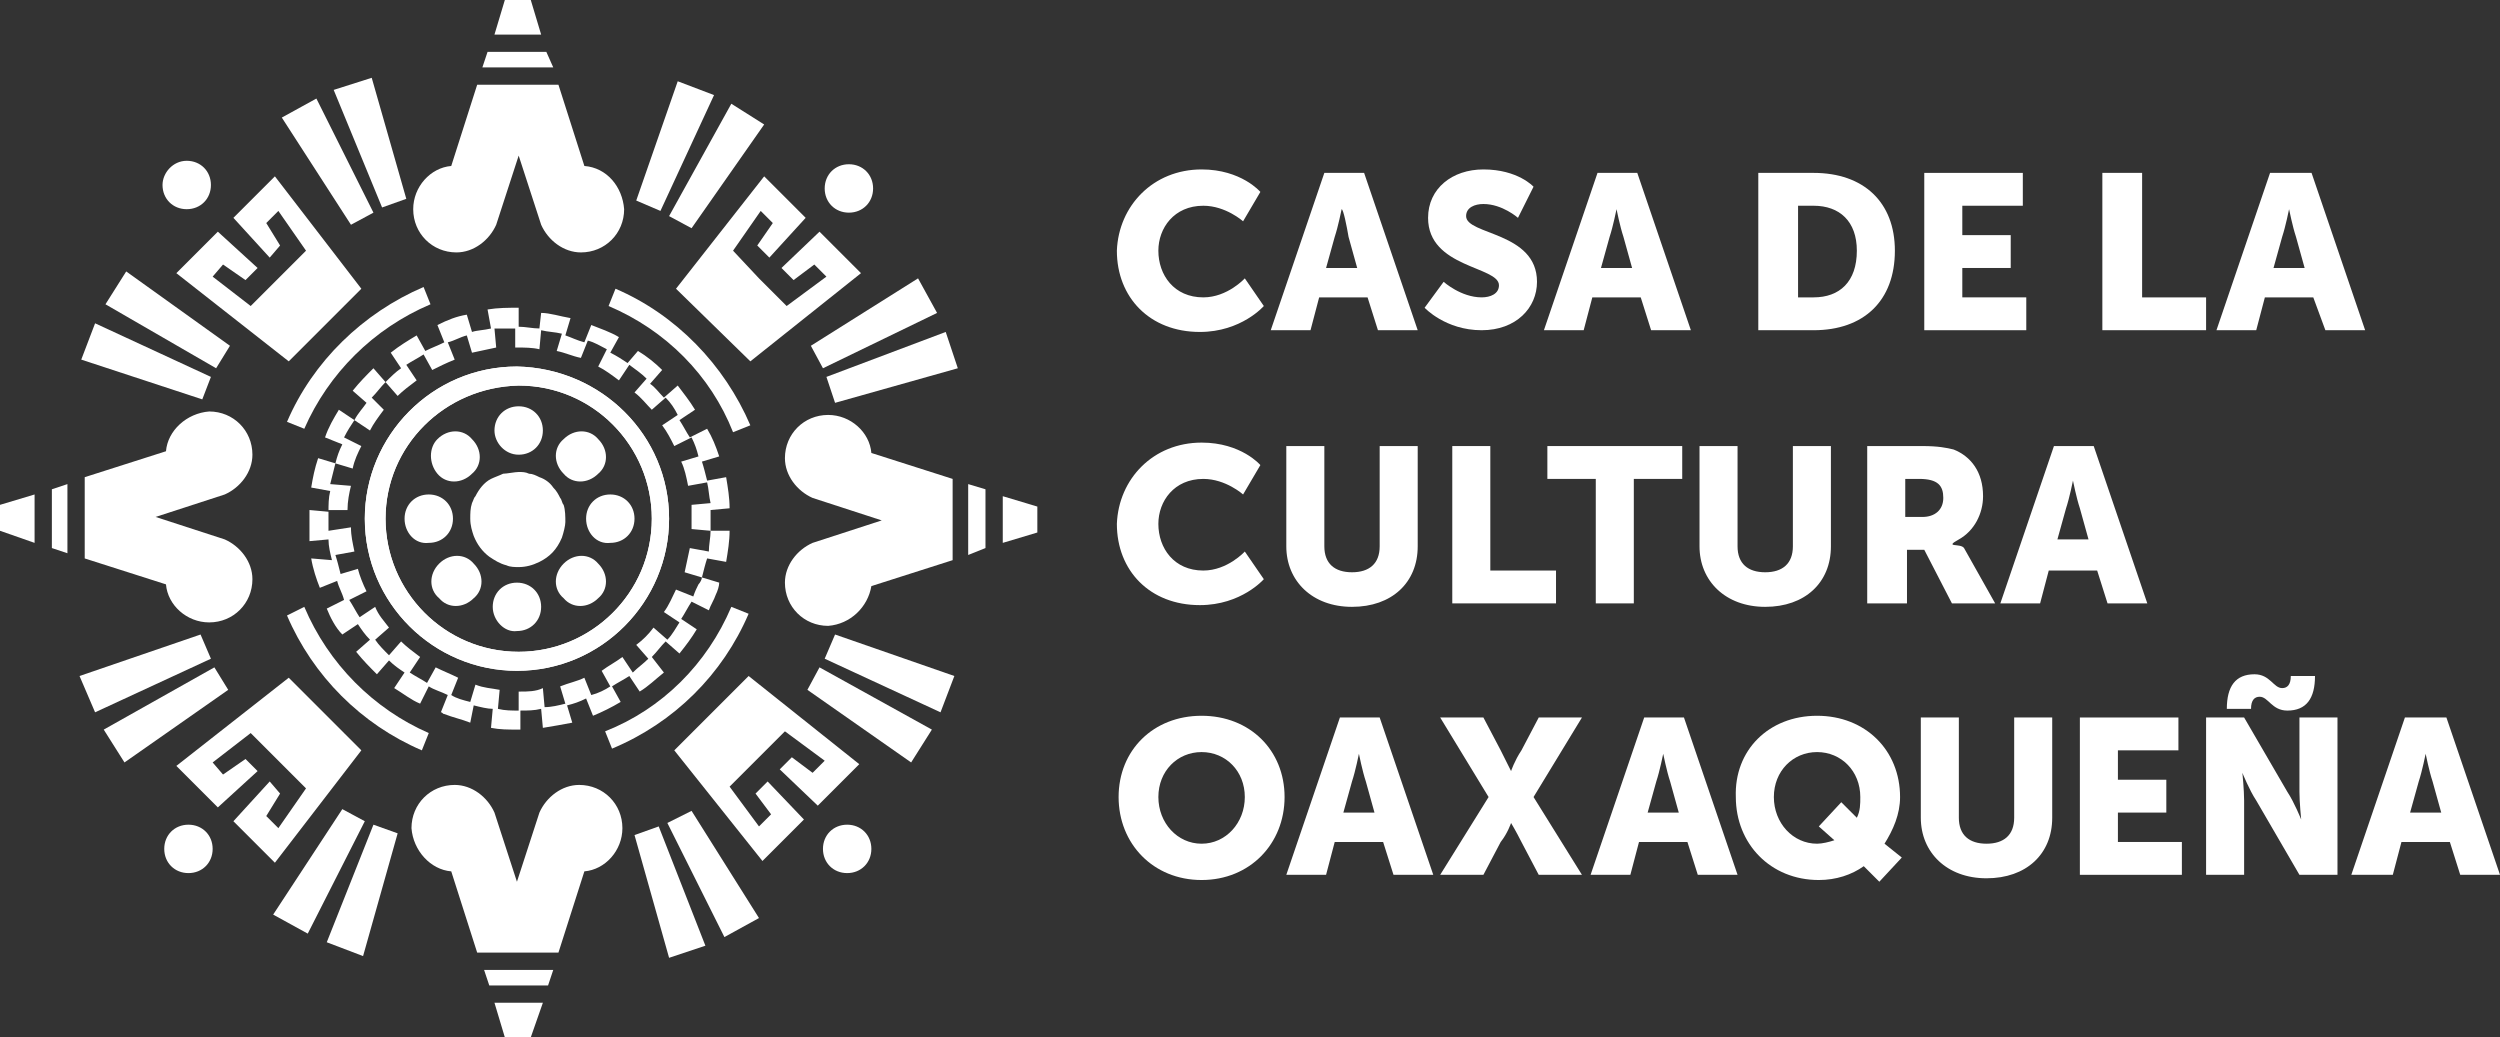 <svg enable-background="new 0 0 144.6 60" viewBox="0 0 144.6 60" xmlns="http://www.w3.org/2000/svg"><rect x="0" y="0" width="144.6" height="60" fill="#333333" stroke="none"/><g fill="#fff"><path d="m69.5 9.8c2.3 0 3.4 1.3 3.4 1.3l-1 1.7s-1-.9-2.3-.9c-1.7 0-2.6 1.3-2.6 2.6 0 1.4.9 2.7 2.6 2.7 1.4 0 2.4-1.1 2.4-1.1l1.1 1.6s-1.3 1.5-3.7 1.5c-2.9 0-4.8-2-4.8-4.7.1-2.6 2.1-4.7 4.9-4.7z"/><path d="m79.1 17.2h-2.8l-.5 1.9h-2.3l3.1-9.1h2.3l3.1 9.1h-2.3zm-1.5-5.1s-.2 1-.4 1.6l-.5 1.8h1.8l-.5-1.8c-.1-.6-.3-1.6-.4-1.6z"/><path d="m83.5 16.3s1 .9 2.2.9c.5 0 1-.2 1-.7 0-1.1-4.1-1-4.1-3.9 0-1.7 1.4-2.8 3.2-2.8 2 0 2.9 1 2.9 1l-.9 1.8s-.9-.8-2-.8c-.5 0-1 .2-1 .7 0 1.1 4.1.9 4.1 3.8 0 1.5-1.2 2.8-3.2 2.8-2.1 0-3.3-1.3-3.3-1.3z"/><path d="m94.9 17.2h-2.8l-.5 1.9h-2.3l3.1-9.1h2.3l3.1 9.1h-2.3zm-1.4-5.1s-.2 1-.4 1.6l-.5 1.8h1.8l-.5-1.8c-.2-.6-.4-1.6-.4-1.6z"/><path d="m101.7 10h3.2c2.9 0 4.7 1.7 4.7 4.5 0 2.9-1.8 4.6-4.7 4.6h-3.2zm3.2 7.2c1.5 0 2.5-.9 2.5-2.7 0-1.7-1-2.6-2.5-2.6h-.9v5.3z"/><path d="m111.3 10h5.7v1.9h-3.5v1.7h2.8v1.9h-2.8v1.7h3.7v1.9h-5.9z"/><path d="m121.7 10h2.2v7.2h3.7v1.9h-6v-9.1z"/><path d="m133.8 17.2h-2.8l-.5 1.9h-2.3l3.1-9.1h2.4l3.1 9.1h-2.3zm-1.4-5.1s-.2 1-.4 1.6l-.5 1.8h1.8l-.5-1.8c-.2-.6-.4-1.6-.4-1.6z"/><path d="m69.5 25.6c2.3 0 3.4 1.3 3.4 1.3l-1 1.7s-1-.9-2.3-.9c-1.7 0-2.6 1.3-2.6 2.6 0 1.4.9 2.7 2.6 2.7 1.4 0 2.4-1.1 2.4-1.1l1.1 1.6s-1.3 1.5-3.7 1.5c-2.9 0-4.8-2-4.8-4.7.1-2.6 2.1-4.7 4.9-4.7z"/><path d="m74.4 25.8h2.2v5.8c0 1 .6 1.5 1.6 1.5s1.6-.5 1.6-1.5v-5.8h2.2v5.8c0 2.1-1.5 3.5-3.8 3.5s-3.8-1.5-3.8-3.5z"/><path d="m84 25.8h2.2v7.2h3.8v1.9h-6z"/><path d="m92.3 27.7h-2.8v-1.9h7.8v1.9h-2.8v7.2h-2.2z"/><path d="m98.3 25.8h2.2v5.8c0 1 .6 1.5 1.6 1.5s1.6-.5 1.6-1.5v-5.8h2.2v5.8c0 2.1-1.5 3.5-3.8 3.5s-3.8-1.5-3.8-3.5z"/><path d="m108 25.8h3.2c.9 0 1.4.1 1.8.2 1 .4 1.7 1.3 1.7 2.7 0 1-.5 2-1.4 2.5s.1.2.3.5l1.8 3.2h-2.5l-1.6-3.1h-1v3.1h-2.3zm3.2 4.1c.7 0 1.2-.4 1.2-1.1s-.3-1.1-1.4-1.1h-.8v2.2z"/><path d="m121.3 33h-2.8l-.5 1.9h-2.3l3.1-9.1h2.3l3.1 9.1h-2.3zm-1.4-5.2s-.2 1-.4 1.6l-.5 1.8h1.8l-.5-1.8c-.2-.6-.4-1.6-.4-1.6z"/><path d="m69.5 41.4c2.8 0 4.8 2 4.8 4.7s-2 4.8-4.8 4.8-4.8-2.1-4.8-4.8 2-4.7 4.8-4.7zm0 7.4c1.4 0 2.5-1.2 2.5-2.7s-1.1-2.6-2.5-2.6-2.5 1.1-2.5 2.6 1.1 2.7 2.5 2.7z"/><path d="m80 48.7h-2.8l-.5 1.9h-2.3l3.1-9.1h2.3l3.1 9.1h-2.3zm-1.4-5.1s-.2 1-.4 1.6l-.5 1.8h1.8l-.5-1.8c-.2-.6-.4-1.6-.4-1.6z"/><path d="m86.1 46.1-2.8-4.6h2.5l1 1.9c.3.6.6 1.2.6 1.2s.2-.6.6-1.2l1-1.9h2.5l-2.8 4.6 2.8 4.5h-2.5l-1-1.9c-.3-.6-.6-1.1-.6-1.1s-.2.6-.6 1.1l-1 1.9h-2.5z"/><path d="m97.6 48.7h-2.8l-.5 1.9h-2.3l3.1-9.1h2.3l3.1 9.1h-2.3zm-1.4-5.1s-.2 1-.4 1.6l-.5 1.8h1.8l-.5-1.8c-.2-.6-.4-1.6-.4-1.6z"/><path d="m105.1 41.4c2.8 0 4.8 2 4.8 4.7 0 1-.4 1.9-.9 2.7l1 .8-1.3 1.4-.9-.9c-.7.5-1.6.8-2.6.8-2.8 0-4.8-2.1-4.8-4.8-.1-2.7 1.9-4.7 4.7-4.7zm0 7.4c.3 0 .7-.1 1-.2l-.9-.8 1.3-1.4.9.9c.2-.4.2-.8.2-1.2 0-1.5-1.1-2.6-2.5-2.6s-2.5 1.1-2.5 2.6 1.1 2.7 2.5 2.7z"/><path d="m111.1 41.5h2.2v5.8c0 1 .6 1.5 1.6 1.5s1.6-.5 1.6-1.5v-5.8h2.2v5.8c0 2.1-1.5 3.5-3.8 3.5s-3.8-1.5-3.8-3.5z"/><path d="m120.3 41.5h5.7v1.9h-3.5v1.7h2.8v1.9h-2.8v1.7h3.7v1.9h-5.9z"/><path d="m127.5 41.5h2.3l2.5 4.3c.4.6.8 1.6.8 1.6s-.1-1-.1-1.6v-4.3h2.2v9.1h-2.2l-2.5-4.3c-.4-.6-.8-1.6-.8-1.6s.1 1 .1 1.6v4.3h-2.2v-9.1zm2.9-2.5c.9 0 1.1.8 1.6.8.3 0 .5-.2.5-.7h1.4c0 1.3-.5 2-1.6 2-.9 0-1.1-.8-1.6-.8-.3 0-.5.2-.5.7h-1.4c0-1.3.5-2 1.6-2z"/><path d="m141.7 48.7h-2.8l-.5 1.9h-2.4l3.1-9.1h2.4l3.1 9.1h-2.3zm-1.4-5.1s-.2 1-.4 1.6l-.5 1.8h1.8l-.5-1.8c-.2-.6-.4-1.6-.4-1.6z"/><g clip-rule="evenodd" fill-rule="evenodd"><path d="m12.4 38.6.8 1.3-6 4.2-1.2-1.9z"/><path d="m12.2 38.1-.6-1.4-7 2.4.9 2.1z"/><path d="m21.6 47.7 1.4.5-2 7.1-2.1-.8z"/><path d="m21.1 47.5-1.3-.7-4 6.1 2 1.1z"/><path d="m22.1 12 1.4-.5-2-7-2.2.7z"/><path d="m21.6 12.3-1.3.7-4-6.2 2-1.1z"/><path d="m38.6 47.6 1.4-.7 3.9 6.2-2 1.1z"/><path d="m38.1 47.8-1.4.5 2 7.1 2.1-.7z"/><path d="m47.6 21.3-.7-1.3 6.2-3.9 1.1 2z"/><path d="m47.8 21.8.5 1.5 7.1-2-.7-2.1z"/><path d="m12.5 21.3.8-1.3-6-4.3-1.2 1.9z"/><path d="m12.2 21.8-.5 1.3-7-2.3.8-2.1z"/><path d="m38.7 12.5 1.3.7 4.2-6-1.9-1.2z"/><path d="m38.2 12.2-1.4-.6 2.4-6.9 2.1.8z"/><path d="m47.4 38.6-.7 1.3 6 4.2 1.2-1.9z"/><path d="m47.7 38.1.6-1.4 6.9 2.4-.8 2.1z"/></g><path d="m38.7 30c0 4.8-3.9 8.8-8.8 8.8-4.8 0-8.8-3.9-8.8-8.8 0-4.8 3.9-8.8 8.8-8.8 4.9.1 8.8 4 8.8 8.8zm-16.4 0c0 4.2 3.4 7.7 7.7 7.7 4.2 0 7.7-3.4 7.7-7.7 0-4.2-3.4-7.7-7.7-7.7-4.3.1-7.7 3.5-7.7 7.7z"/><path clip-rule="evenodd" d="m0 29.2v1.5l2 .7v-2.8z" fill-rule="evenodd"/><path clip-rule="evenodd" d="m9.6 26.1-4.7 1.5v4.7l4.7 1.5c.1 1.2 1.2 2.2 2.5 2.2 1.4 0 2.5-1.1 2.5-2.5 0-1-.7-1.9-1.6-2.3l-4-1.3 4-1.3c.9-.4 1.6-1.3 1.6-2.3 0-1.4-1.1-2.5-2.5-2.5-1.3.1-2.4 1.1-2.5 2.3z" fill-rule="evenodd"/><path clip-rule="evenodd" d="m3 28.3v3.4l.9.3v-4z" fill-rule="evenodd"/><path clip-rule="evenodd" d="m60 30.8v-1.5l-2-.6v2.7z" fill-rule="evenodd"/><path clip-rule="evenodd" d="m50.4 33.9 4.7-1.5v-4.7l-4.7-1.5c-.1-1.2-1.2-2.2-2.5-2.2-1.4 0-2.5 1.1-2.5 2.5 0 1 .7 1.9 1.6 2.3l4 1.3-4 1.3c-.9.4-1.6 1.3-1.6 2.3 0 1.4 1.1 2.5 2.5 2.5 1.3-.1 2.3-1.1 2.5-2.3z" fill-rule="evenodd"/><path clip-rule="evenodd" d="m57 31.7v-3.4l-1-.3v4.1z" fill-rule="evenodd"/><path clip-rule="evenodd" d="m29.2 60h1.5l.7-2h-2.8z" fill-rule="evenodd"/><path clip-rule="evenodd" d="m26.1 50.4 1.5 4.7h4.7l1.5-4.7c1.2-.1 2.2-1.2 2.2-2.5 0-1.4-1.1-2.5-2.5-2.5-1 0-1.9.7-2.3 1.6l-1.3 4-1.3-4c-.4-.9-1.3-1.6-2.3-1.6-1.4 0-2.5 1.1-2.5 2.5.1 1.3 1.1 2.4 2.3 2.5z" fill-rule="evenodd"/><path clip-rule="evenodd" d="m28.3 57h3.4l.3-.9h-4z" fill-rule="evenodd"/><path clip-rule="evenodd" d="m30.7 0h-1.5l-.6 2h2.7z" fill-rule="evenodd"/><path clip-rule="evenodd" d="m33.8 9.6-1.5-4.7h-4.7l-1.5 4.7c-1.2.1-2.2 1.2-2.2 2.5 0 1.4 1.1 2.5 2.5 2.5 1 0 1.9-.7 2.3-1.6l1.3-4 1.3 4c.4.9 1.3 1.6 2.3 1.6 1.4 0 2.5-1.1 2.5-2.5-.1-1.3-1-2.4-2.3-2.5z" fill-rule="evenodd"/><path clip-rule="evenodd" d="m31.6 3h-3.4l-.3.9h4.1z" fill-rule="evenodd"/><path clip-rule="evenodd" d="m15.9 10.2-2.4 2.4 2.1 2.3.6-.7-.8-1.3.7-.7 1.6 2.3-1.6 1.6-1.6 1.6-2.2-1.7.6-.7 1.3.9.7-.7-2.3-2.1-2.4 2.4 6.5 5.1 4.2-4.2z" fill-rule="evenodd"/><path clip-rule="evenodd" d="m15.9 49.9-2.4-2.4 2.1-2.3.6.7-.8 1.3.7.7 1.6-2.3-1.6-1.6-1.6-1.6-2.2 1.7.6.7 1.3-.9.7.7-2.3 2.1-2.4-2.4 6.5-5.1 4.2 4.2z" fill-rule="evenodd"/><path clip-rule="evenodd" d="m44.2 10.2 2.4 2.4-2.1 2.3-.7-.7.9-1.3-.7-.7-1.6 2.3 1.5 1.6 1.6 1.6 2.3-1.7-.7-.7-1.2.9-.7-.7 2.2-2.1 2.4 2.4-6.4 5.1-4.3-4.2z" fill-rule="evenodd"/><path clip-rule="evenodd" d="m44.1 49.8 2.4-2.4-2.1-2.2-.7.7.9 1.2-.7.7-1.7-2.3 1.6-1.6 1.6-1.6 2.3 1.7-.7.7-1.2-.9-.7.7 2.2 2.1 2.4-2.4-6.4-5.1-4.3 4.3z" fill-rule="evenodd"/><path d="m30 18.9v-1.1c-.6 0-1.2 0-1.8.1l.2 1.1c-.4.1-.8.1-1.1.2l-.3-1c-.6.1-1.1.3-1.7.6l.4 1c-.4.2-.7.3-1.1.5l-.5-.9c-.5.3-1 .6-1.5 1l.6.9c-.3.2-.6.5-.9.8l-.7-.8c-.4.4-.8.8-1.2 1.3l.8.7c-.2.3-.5.6-.7 1l-.9-.6c-.3.5-.6 1-.8 1.6l1 .4c-.2.4-.3.7-.4 1.1l-1-.3c-.2.6-.3 1.1-.4 1.7l1.1.2c-.1.4-.1.8-.1 1.2l-1.1-.1v1.8l1.1-.1c0 .4.1.8.2 1.2l-1.2-.1c.1.6.3 1.2.5 1.7l1-.4c.1.4.3.7.4 1.1l-1 .5c.2.5.5 1.1.9 1.5l.9-.6c.2.3.4.6.7.9l-.8.7c.4.5.8.9 1.2 1.3l.7-.8c.3.3.6.5.9.7l-.6.9c.5.3 1 .7 1.5.9l.5-1c.3.2.7.3 1.1.5l-.4 1c.1 0 .1.1.2.1.5.2 1 .3 1.5.5l.2-1c.4.1.8.2 1.1.2l-.1 1.1c.5.1 1 .1 1.5.1h.2v-1.1c.4 0 .8 0 1.2-.1l.1 1.1c.6-.1 1.2-.2 1.7-.3l-.3-1c.4-.1.7-.2 1.1-.4l.4 1c.5-.2 1.1-.5 1.6-.8l-.5-.9c.3-.2.7-.4 1-.6l.6.9c.5-.3.9-.7 1.4-1.1l-.7-.9c.3-.3.5-.6.8-.9l.8.7c.4-.5.7-.9 1-1.4l-.9-.6c.2-.3.4-.7.6-1l1 .5c.1-.3.3-.6.4-.9.1-.2.2-.5.2-.7l-1-.3c.1-.4.2-.8.3-1.1l1.1.2c.1-.6.2-1.2.2-1.8h-1.1c0-.2 0-.3 0-.5 0-.1 0-.1 0-.2 0-.2 0-.3 0-.5l1.1-.1c0-.6-.1-1.2-.2-1.8l-1.1.2c-.1-.4-.2-.8-.3-1.1l1-.3c-.2-.6-.4-1.1-.7-1.6l-1 .5c-.2-.3-.4-.7-.6-1l.9-.6c-.3-.5-.7-1-1-1.4l-.8.7c-.3-.3-.5-.6-.8-.8l.7-.8c-.4-.4-.9-.8-1.4-1.1l-.6.7c-.3-.2-.6-.4-1-.6l.5-.9c-.5-.3-1.1-.5-1.6-.7l-.4 1c-.4-.1-.8-.3-1.1-.4l.3-1c-.6-.1-1.2-.3-1.7-.3l-.1.9c-.4 0-.8-.1-1.2-.1zm7.4 3-.7.8c.4.3.7.7 1 1l.8-.7c.3.3.5.6.7 1l-.9.6c.3.4.5.8.7 1.2l1-.5c.2.4.3.7.4 1.1l-1 .3c.2.4.3.9.4 1.4l1.1-.2c.1.4.1.8.2 1.2l-1.1.1v.6.8l1.1.1c0 .4-.1.8-.1 1.2l-1.1-.2c-.1.5-.2.9-.3 1.4l1 .3c0 .1-.1.3-.2.4-.1.2-.2.4-.3.7l-1-.4c-.2.4-.4.9-.7 1.3l.9.6c-.2.3-.4.7-.7 1l-.8-.7c-.3.4-.6.7-1 1l.7.8c-.3.3-.6.5-.9.8l-.6-.9c-.4.3-.8.5-1.2.8l.5.9c-.3.2-.7.4-1.1.5l-.4-1c-.4.2-.9.3-1.4.5l.3 1c-.4.1-.8.2-1.2.2l-.1-1.1c-.4.2-.9.2-1.3.2h-.1v1.1c-.4 0-.8 0-1.2-.1l.1-1.1c-.5-.1-.9-.1-1.4-.3l-.3 1c-.4-.1-.8-.2-1.1-.4l.4-1c-.4-.2-.9-.4-1.3-.6l-.5.9c-.3-.2-.7-.4-1-.6l.6-.9c-.4-.3-.8-.6-1.1-.9l-.7.8c-.3-.3-.6-.6-.8-.9l.8-.7c-.3-.4-.6-.7-.8-1.2l-.9.6c-.2-.3-.4-.7-.6-1l1-.5c-.2-.4-.4-.9-.5-1.3l-1 .3c-.1-.4-.2-.8-.3-1.1l1.1-.2c-.1-.5-.2-.9-.2-1.4l-1.3.2c0-.4 0-.8 0-1.2h1.1c0-.5.1-1 .2-1.4l-1.2-.1c.1-.4.2-.8.3-1.2l1 .3c.1-.5.3-.9.5-1.3l-1-.5c.2-.4.4-.7.6-1l.9.6c.2-.4.5-.8.8-1.2l-.7-.7c.3-.3.5-.6.8-.9l.7.8c.3-.3.7-.6 1.1-.9l-.6-.9c.3-.2.7-.4 1-.6l.5.9c.4-.2.8-.4 1.3-.6l-.4-1c.4-.1.7-.3 1.1-.4l.3 1c.5-.1.9-.2 1.4-.3l-.1-1.1h1.2v1.1h.1c.4 0 .9 0 1.3.1l.1-1.1c.4.1.8.1 1.2.2l-.3 1c.5.1.9.3 1.4.4l.4-1c.4.1.7.3 1.1.5l-.5 1c.4.2.8.5 1.2.8l.6-.9c.4.3.7.5 1 .8z"/><path clip-rule="evenodd" d="m32.6 29.2c-.1-.1-.1-.3-.2-.4-.1-.2-.2-.4-.4-.6-.2-.3-.5-.5-.8-.6-.2-.1-.4-.2-.6-.2-.2-.1-.4-.1-.6-.1s-.7.1-.9.1c-.2.1-.5.2-.7.3-.4.2-.7.6-.9 1-.1.1-.1.2-.2.4-.1.3-.1.6-.1.9 0 .4.1.7.2 1 .2.5.5.9.9 1.2.3.2.6.4 1 .5.2.1.5.1.7.1.4 0 .8-.1 1.2-.3.6-.3 1-.7 1.3-1.4.1-.3.2-.7.2-.9 0-.3 0-.7-.1-1" fill-rule="evenodd"/><path clip-rule="evenodd" d="m23.4 30c0-.8.6-1.4 1.4-1.4s1.4.6 1.4 1.4-.6 1.4-1.4 1.4c-.8.1-1.4-.6-1.4-1.4" fill-rule="evenodd"/><path clip-rule="evenodd" d="m25.3 25.4c.6-.6 1.5-.6 2 0 .6.6.6 1.5 0 2-.6.6-1.5.6-2 0s-.5-1.5 0-2" fill-rule="evenodd"/><path clip-rule="evenodd" d="m33.9 30c0-.8.6-1.4 1.4-1.4s1.4.6 1.4 1.4-.6 1.4-1.4 1.4c-.8.1-1.4-.6-1.4-1.4" fill-rule="evenodd"/><path clip-rule="evenodd" d="m28.5 35.1c0-.8.6-1.4 1.4-1.4s1.4.6 1.4 1.4-.6 1.4-1.4 1.4c-.7.1-1.4-.6-1.4-1.4" fill-rule="evenodd"/><path clip-rule="evenodd" d="m32.6 25.4c.6-.6 1.5-.6 2 0 .6.6.6 1.5 0 2-.6.6-1.5.6-2 0-.6-.6-.6-1.5 0-2" fill-rule="evenodd"/><path clip-rule="evenodd" d="m25.4 32.6c.6-.6 1.5-.6 2 0 .6.6.6 1.5 0 2-.6.6-1.5.6-2 0-.6-.5-.6-1.4 0-2" fill-rule="evenodd"/><path clip-rule="evenodd" d="m28.6 24.9c0-.8.6-1.4 1.4-1.4s1.4.6 1.4 1.4-.6 1.4-1.4 1.4-1.4-.7-1.4-1.4" fill-rule="evenodd"/><path clip-rule="evenodd" d="m32.6 32.6c.6-.6 1.5-.6 2 0 .6.6.6 1.5 0 2-.6.6-1.5.6-2 0-.6-.5-.6-1.4 0-2" fill-rule="evenodd"/><path d="m38.7 30c0 4.8-3.9 8.8-8.8 8.8-4.8 0-8.8-3.9-8.8-8.8 0-4.8 3.9-8.8 8.8-8.8 4.9.1 8.8 4 8.8 8.8zm-16.4 0c0 4.2 3.4 7.7 7.7 7.7 4.2 0 7.7-3.4 7.7-7.7 0-4.2-3.4-7.7-7.7-7.7-4.3.1-7.7 3.5-7.7 7.7z"/><path d="m17.6 24.8c1.4-3.2 4-5.8 7.3-7.2l-.4-1c-3.5 1.5-6.4 4.3-7.9 7.8z"/><path d="m17.6 35.1c1.4 3.3 4 5.9 7.2 7.3l-.4 1c-3.5-1.5-6.3-4.3-7.8-7.8z"/><path d="m35 42.3c3.3-1.3 5.9-3.9 7.3-7.2l1 .4c-1.5 3.5-4.3 6.3-7.9 7.8z"/><path d="m42.4 25c-1.3-3.3-3.9-5.9-7.2-7.3l.4-1c3.5 1.5 6.3 4.4 7.8 7.9z"/><path clip-rule="evenodd" d="m10.8 9.3c.8 0 1.4.6 1.4 1.4s-.6 1.4-1.4 1.4-1.4-.6-1.4-1.4c0-.7.6-1.4 1.4-1.4z" fill-rule="evenodd"/><path clip-rule="evenodd" d="m49.1 9.5c.8 0 1.4.6 1.4 1.4s-.6 1.4-1.4 1.4-1.4-.6-1.4-1.4.6-1.4 1.4-1.4z" fill-rule="evenodd"/><path clip-rule="evenodd" d="m49 47.7c.8 0 1.4.6 1.4 1.4s-.6 1.4-1.4 1.4-1.4-.6-1.4-1.4.6-1.4 1.4-1.4z" fill-rule="evenodd"/><path clip-rule="evenodd" d="m10.9 47.7c.8 0 1.4.6 1.4 1.4s-.6 1.4-1.4 1.4-1.4-.6-1.4-1.4.6-1.4 1.4-1.4z" fill-rule="evenodd"/></g></svg>